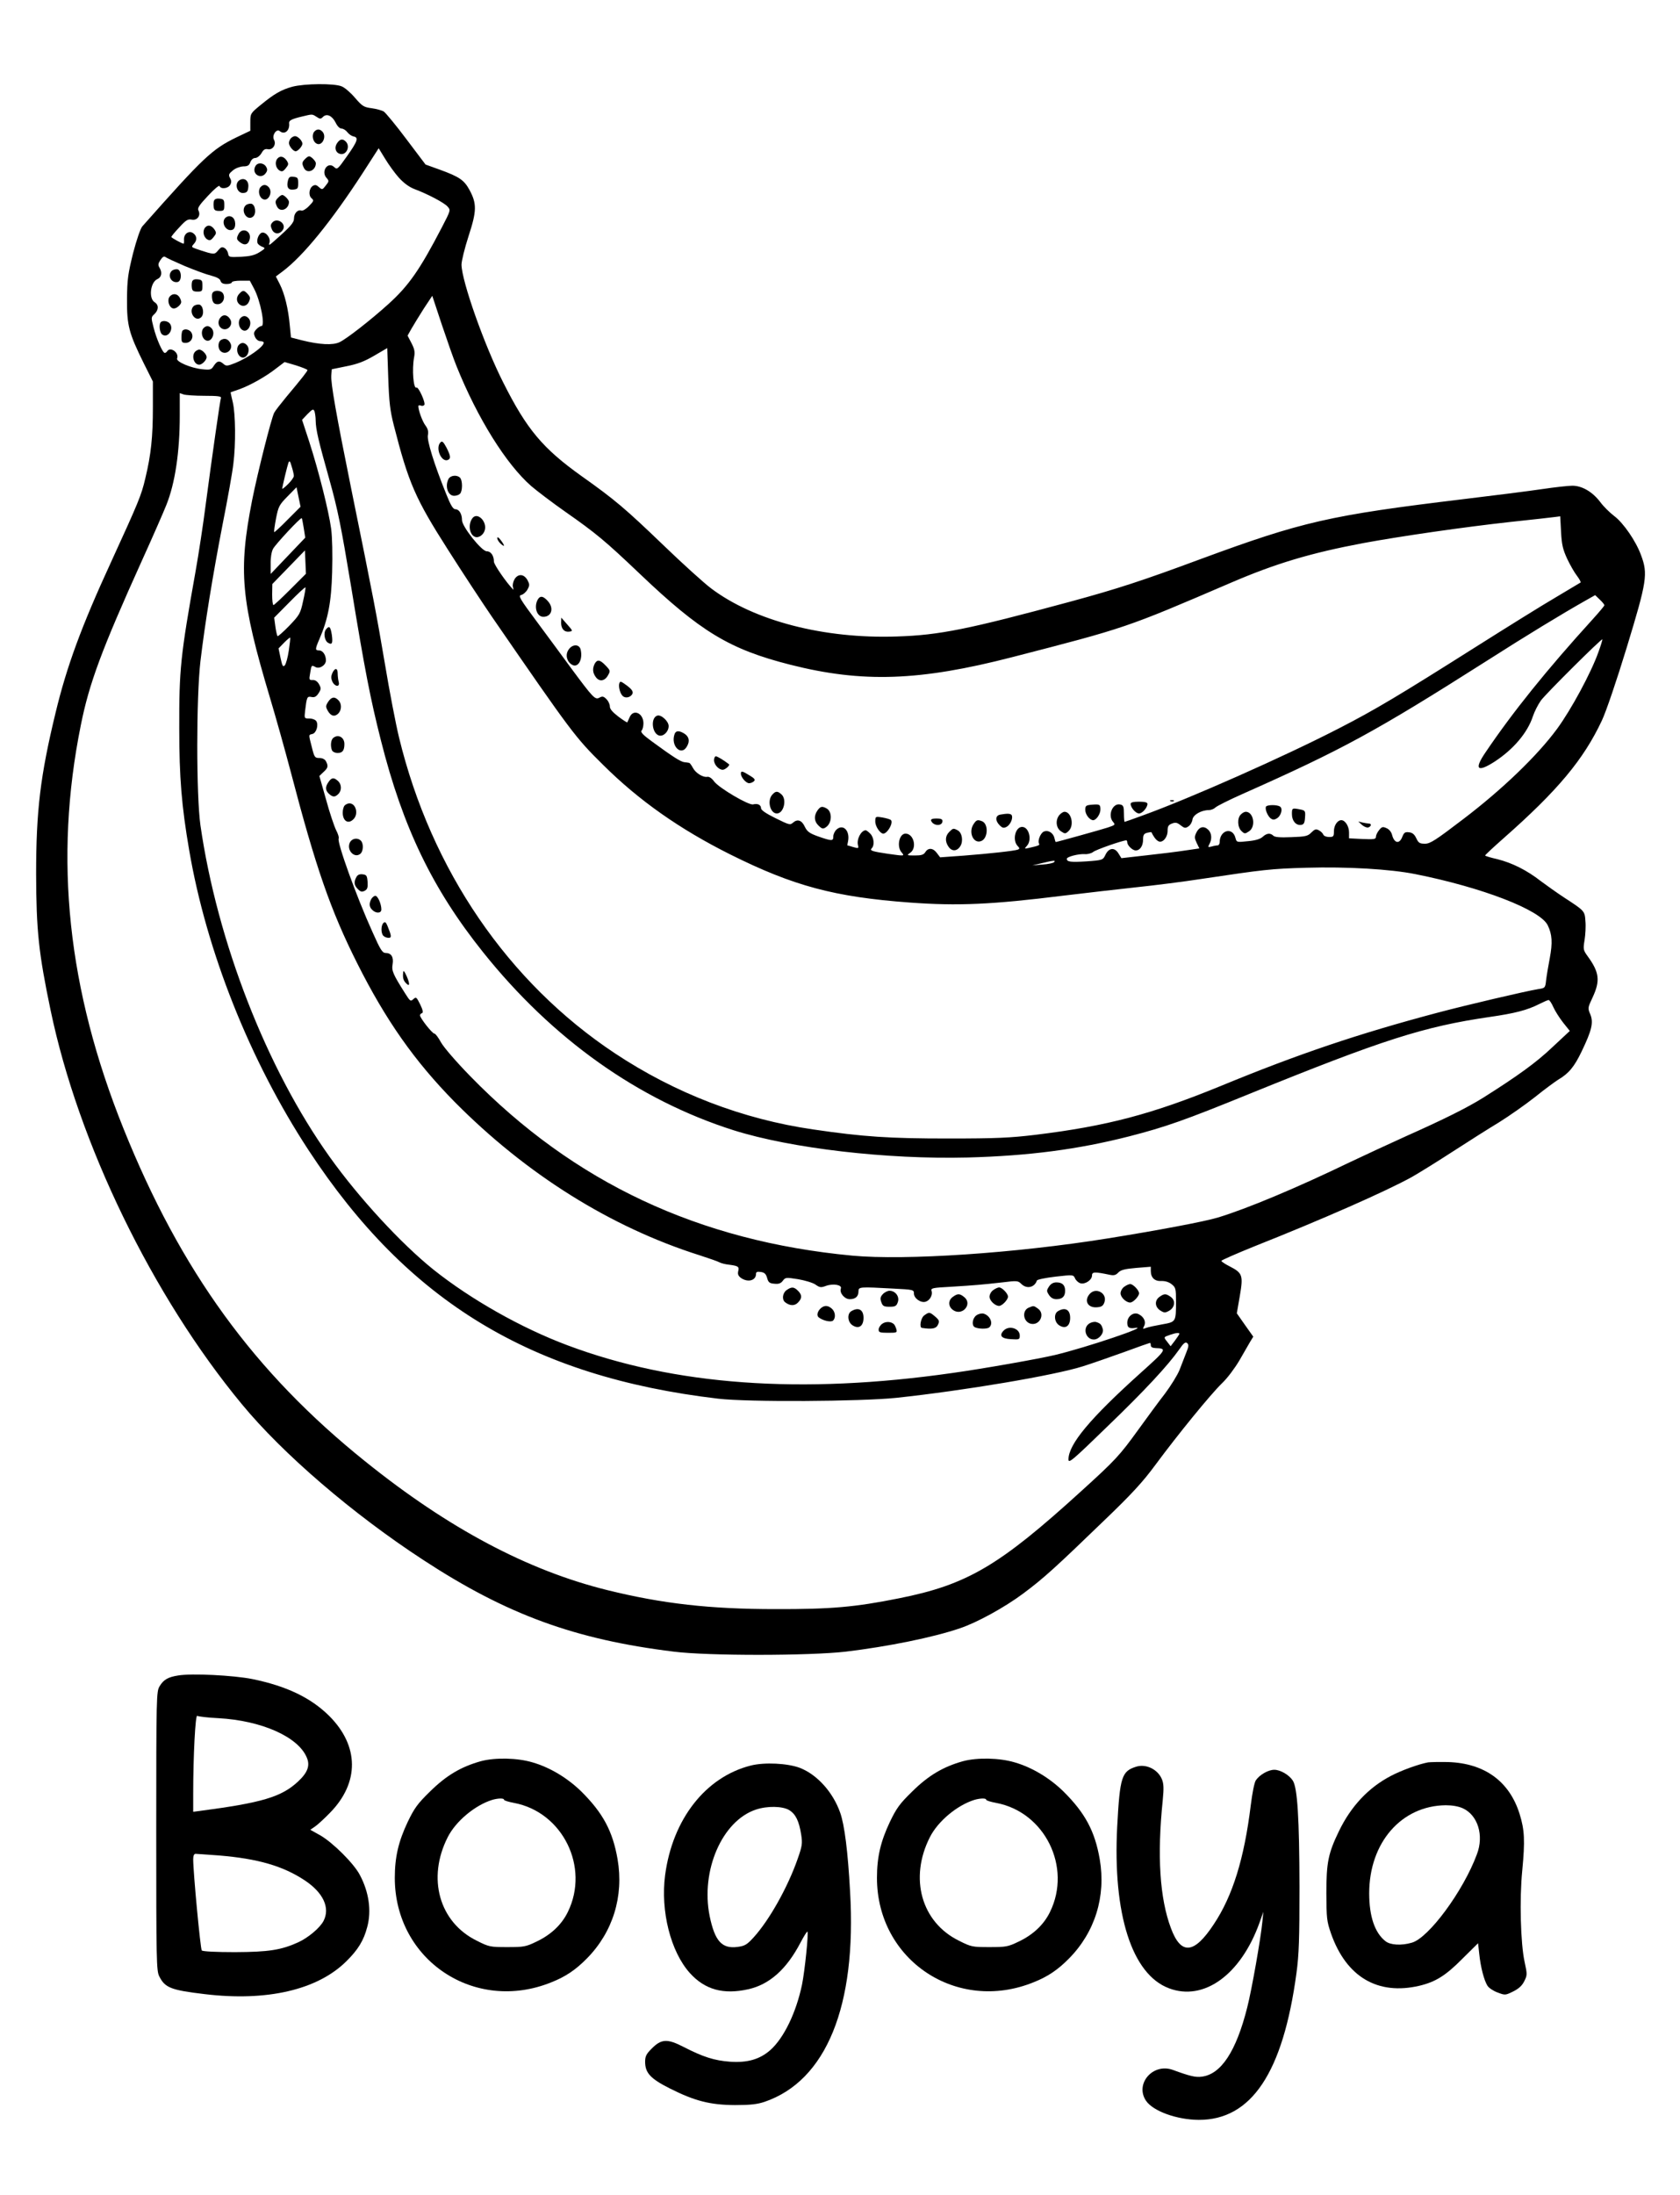 <?xml version="1.0" standalone="no"?>
<!DOCTYPE svg PUBLIC "-//W3C//DTD SVG 20010904//EN"
 "http://www.w3.org/TR/2001/REC-SVG-20010904/DTD/svg10.dtd">
<svg version="1.0" xmlns="http://www.w3.org/2000/svg"
 width="1000pt" height="1306pt" viewBox="0 0 1000 1306"
 preserveAspectRatio="xMidYMid meet">

<g transform="translate(0,1306) scale(0.1,-0.1)"
fill="#000000" stroke="none">
<path d="M1740 12544 c-66 -18 -109 -43 -189 -109 -60 -49 -61 -51 -61 -101
l0 -52 -82 -39 c-146 -71 -195 -117 -561 -530 -11 -13 -34 -79 -55 -160 -30
-122 -35 -154 -36 -273 -1 -157 11 -202 100 -382 l54 -108 0 -153 c0 -177 -11
-282 -45 -423 -24 -103 -41 -142 -203 -496 -178 -386 -265 -624 -331 -898 -91
-375 -116 -584 -116 -960 1 -338 15 -470 86 -810 165 -792 606 -1701 1138
-2344 244 -296 662 -655 1081 -928 497 -325 903 -473 1490 -545 207 -26 809
-25 1025 0 250 30 522 85 679 139 102 34 267 125 377 207 122 91 190 153 478
431 169 162 233 232 309 335 133 180 328 419 396 485 32 30 77 91 103 135 25
44 54 94 64 111 l19 31 -49 69 -49 70 18 104 c21 123 16 136 -62 176 -26 13
-48 28 -48 32 0 4 89 43 198 87 403 160 778 325 936 412 44 25 155 94 246 153
91 59 214 137 274 173 59 37 155 104 212 149 57 46 120 92 139 104 63 37 96
77 140 169 60 125 71 171 51 220 -16 37 -15 39 14 101 46 99 40 149 -30 245
-26 36 -27 41 -18 96 5 32 8 82 5 112 -4 61 -4 61 -127 141 -41 27 -103 71
-138 97 -83 65 -171 109 -259 131 -40 9 -73 19 -73 22 0 3 48 48 107 100 326
287 479 471 588 703 25 53 88 238 149 438 119 391 126 434 84 546 -30 83 -105
192 -160 233 -25 19 -63 56 -82 82 -47 62 -109 98 -167 98 -24 0 -105 -9 -179
-20 -74 -11 -286 -38 -470 -60 -796 -96 -958 -133 -1565 -357 -345 -128 -495
-177 -775 -253 -606 -164 -778 -199 -1031 -207 -434 -15 -850 93 -1106 286
-44 33 -172 149 -284 257 -227 218 -288 270 -487 411 -231 165 -326 277 -467
558 -112 221 -246 600 -248 700 0 22 19 99 42 170 49 150 50 193 5 276 -32 58
-60 77 -175 119 l-86 31 -114 151 c-62 83 -123 156 -134 164 -11 7 -43 16 -72
20 -46 6 -56 11 -99 61 -26 31 -62 62 -80 69 -44 19 -222 17 -294 -2z m144
-179 c21 -14 25 -14 39 0 22 21 54 7 75 -35 10 -21 24 -35 35 -35 10 0 26 -10
35 -22 9 -12 26 -23 37 -25 31 -6 23 -29 -40 -118 -56 -79 -58 -81 -77 -63
-38 34 -79 -28 -44 -66 15 -17 15 -20 -5 -45 -20 -26 -22 -26 -41 -9 -14 13
-23 15 -36 7 -23 -15 -27 -58 -7 -74 14 -12 13 -17 -16 -46 -17 -18 -38 -30
-45 -27 -21 8 -44 -16 -44 -46 0 -26 -19 -48 -119 -136 -29 -26 -33 -27 -27
-9 9 28 -23 68 -47 59 -19 -8 -33 -48 -22 -65 4 -6 16 -15 28 -19 18 -7 16
-10 -19 -32 -29 -18 -56 -24 -111 -27 -67 -3 -72 -2 -75 19 -2 12 -11 27 -21
33 -15 9 -22 6 -38 -13 -19 -23 -23 -24 -62 -14 -23 7 -55 17 -71 23 -27 10
-28 11 -11 30 20 22 17 48 -7 64 -25 15 -53 -5 -53 -38 1 -14 0 -26 -2 -26 -9
0 -73 35 -73 40 0 4 21 30 48 58 39 43 51 50 74 45 32 -6 55 25 39 55 -7 13 4
31 57 87 37 40 67 65 69 58 7 -20 51 -15 63 7 8 14 8 26 -1 41 -10 19 -7 25
17 45 17 14 43 23 62 24 25 0 35 5 42 25 6 15 17 25 29 25 11 0 27 12 37 28
12 22 22 28 39 24 29 -5 51 29 36 56 -14 26 14 68 34 52 29 -24 61 3 56 47 -2
16 15 25 74 39 66 16 62 16 89 -1z m490 -362 c30 -33 62 -56 93 -68 78 -29
177 -81 197 -104 19 -21 19 -22 -34 -124 -131 -252 -197 -347 -319 -457 -104
-94 -249 -207 -290 -226 -40 -19 -118 -15 -223 11 l-66 17 -7 71 c-9 101 -31
189 -59 245 l-24 47 40 30 c123 92 291 299 478 587 l94 146 38 -62 c21 -35 58
-86 82 -113z m-1274 -526 c58 -24 128 -50 157 -57 34 -9 53 -19 56 -32 4 -12
14 -18 36 -18 17 0 31 5 31 10 0 6 24 10 53 10 l54 0 25 -47 c38 -71 68 -223
44 -223 -7 0 -21 -9 -31 -20 -15 -17 -16 -24 -7 -45 7 -15 20 -25 32 -25 11 0
20 -4 20 -9 0 -24 -95 -91 -170 -121 -48 -19 -54 -19 -70 -5 -24 21 -37 19
-57 -11 -15 -24 -21 -26 -69 -21 -68 7 -157 45 -150 64 14 34 -40 73 -59 43
-3 -5 -10 -10 -14 -10 -13 0 -50 84 -67 152 -15 58 -15 61 5 79 26 25 27 55 1
71 -36 23 -25 118 16 137 26 11 31 40 13 69 -9 15 -8 24 6 45 12 18 21 24 29
18 6 -5 58 -29 116 -54z m1618 -597 c124 -308 295 -582 444 -712 35 -30 126
-99 203 -153 183 -128 237 -173 440 -366 365 -348 537 -452 899 -544 430 -109
770 -97 1321 45 679 175 674 173 1300 442 267 115 477 178 792 237 216 40 595
95 878 126 127 13 244 27 261 29 l31 4 5 -93 c4 -77 11 -104 36 -159 17 -36
43 -82 58 -101 15 -20 25 -38 22 -41 -3 -2 -68 -41 -144 -86 -76 -44 -296
-181 -489 -303 -443 -280 -588 -367 -800 -476 -327 -169 -898 -422 -1179 -523
-54 -20 -100 -36 -102 -36 -2 0 -4 22 -4 49 0 41 -3 50 -21 54 -46 12 -78 -65
-43 -104 14 -16 12 -18 -33 -33 -40 -13 -302 -86 -309 -86 -1 0 -5 11 -8 25
-8 32 -40 49 -65 36 -19 -11 -36 -55 -26 -71 5 -9 -3 -12 -60 -25 -28 -6 -29
-6 -12 13 31 34 12 112 -29 112 -40 0 -59 -77 -28 -112 14 -14 14 -18 3 -23
-22 -8 -170 -24 -324 -36 l-139 -10 -19 25 c-22 31 -52 34 -69 6 -10 -16 -24
-20 -63 -20 -48 0 -49 1 -27 16 42 29 21 114 -28 114 -38 0 -54 -78 -23 -112
19 -22 17 -22 -82 -8 -94 14 -110 19 -96 33 18 18 13 65 -9 87 -11 11 -23 20
-27 20 -28 -1 -55 -54 -46 -89 5 -19 3 -20 -28 -11 -19 6 -34 10 -35 10 -1 0
1 11 4 25 12 63 -30 105 -69 69 -10 -9 -19 -28 -19 -41 0 -28 -8 -28 -89 0
-53 19 -66 29 -80 57 -18 40 -44 49 -71 25 -17 -15 -23 -13 -104 27 -57 28
-86 48 -86 59 0 20 -20 30 -47 23 -26 -7 -202 97 -232 136 -13 19 -30 30 -40
28 -27 -5 -71 23 -87 54 -8 15 -18 29 -22 29 -4 1 -17 3 -28 4 -22 2 -70 33
-193 123 -54 39 -70 57 -62 65 6 6 11 26 11 43 0 61 -60 88 -82 37 -7 -16 -13
-29 -14 -31 -1 -2 -25 13 -53 34 -35 27 -51 45 -51 61 0 13 -9 32 -20 43 -17
17 -24 19 -42 9 -26 -14 -37 -2 -169 176 -44 61 -134 182 -199 270 -108 145
-117 161 -97 165 12 3 29 18 37 33 13 24 13 30 0 55 -21 37 -54 40 -76 8 -9
-15 -14 -35 -11 -47 3 -12 4 -19 2 -17 -40 40 -115 149 -115 166 0 36 -18 62
-43 62 -30 0 -147 147 -147 185 0 37 -17 65 -39 65 -14 0 -28 22 -56 93 -70
173 -115 317 -108 348 4 22 0 38 -15 58 -18 24 -42 90 -42 115 0 4 7 6 15 3 8
-4 17 -1 21 4 8 14 -36 110 -47 103 -18 -11 -28 109 -14 181 6 32 2 49 -16 84
l-23 44 23 41 c13 23 46 76 73 119 l51 77 57 -172 c32 -95 71 -207 88 -248z
m-374 -350 c88 -345 128 -436 322 -740 89 -140 207 -319 261 -398 479 -695
496 -718 662 -882 213 -212 456 -383 758 -534 377 -188 621 -253 1068 -286
288 -21 489 -12 915 41 135 16 331 39 435 50 105 11 280 33 390 50 368 55 409
60 620 66 242 7 501 -8 650 -38 397 -79 745 -213 788 -305 26 -54 29 -103 12
-194 -9 -47 -19 -106 -22 -132 -5 -46 -6 -47 -47 -53 -78 -13 -432 -96 -601
-141 -471 -125 -829 -246 -1285 -434 -412 -169 -681 -240 -1106 -292 -151 -18
-232 -22 -519 -22 -352 0 -505 10 -805 54 -420 61 -821 215 -1180 453 -635
421 -1094 1091 -1285 1880 -19 78 -57 275 -84 438 -50 294 -66 381 -200 1039
-90 444 -123 632 -119 677 l3 36 88 18 c66 13 107 29 165 63 l77 45 6 -177 c5
-145 11 -196 33 -282z m-514 328 c0 -7 -33 -49 -126 -160 -33 -40 -66 -82 -72
-94 -17 -33 -98 -354 -131 -519 -83 -422 -68 -595 107 -1180 33 -110 88 -306
122 -435 150 -574 238 -826 395 -1139 171 -341 343 -585 581 -827 426 -430
928 -745 1459 -913 55 -18 108 -36 118 -42 9 -5 36 -12 58 -14 54 -7 60 -12
53 -39 -4 -18 1 -28 17 -40 41 -28 89 -15 89 24 0 12 7 15 28 12 22 -3 31 -11
38 -35 7 -27 15 -33 43 -35 26 -3 39 2 51 18 15 20 19 20 90 9 41 -7 88 -21
104 -32 25 -18 33 -19 62 -8 44 16 98 6 89 -16 -9 -26 22 -63 53 -63 34 0 52
16 52 47 0 27 7 27 208 16 119 -6 122 -7 122 -29 0 -29 41 -58 70 -49 25 8 43
40 35 64 -5 17 4 19 117 25 143 9 180 12 305 26 87 11 93 10 112 -9 32 -32 79
-22 93 20 2 6 51 16 110 23 106 12 107 12 117 -10 5 -12 19 -25 31 -29 28 -9
70 19 70 46 0 22 15 23 106 4 24 -5 36 -2 50 13 15 16 38 22 107 28 l87 7 0
-25 c0 -40 23 -62 63 -60 22 1 45 -6 61 -19 24 -19 26 -26 26 -102 0 -123 0
-122 -83 -137 -40 -7 -82 -16 -95 -21 -20 -8 -21 -7 -12 11 13 24 0 54 -31 70
-30 17 -69 -11 -69 -50 0 -29 10 -36 48 -31 88 12 -287 -115 -478 -161 -97
-23 -424 -81 -610 -107 -902 -129 -1656 -74 -2293 165 -275 103 -575 273 -797
450 -193 155 -444 427 -618 671 -375 525 -669 1280 -769 1973 -25 178 -25 758
0 975 27 227 73 510 132 815 30 151 59 313 64 360 15 118 13 294 -3 365 -8 33
-14 60 -13 61 1 0 25 9 52 18 66 24 158 76 219 124 l50 38 68 -20 c37 -12 68
-24 68 -28z m-612 -153 c79 0 101 -3 97 -13 -5 -14 -52 -342 -91 -637 -14
-110 -41 -288 -60 -395 -90 -504 -98 -583 -97 -935 0 -291 14 -462 59 -723
103 -603 362 -1254 711 -1786 592 -902 1326 -1347 2438 -1478 176 -21 847 -17
1060 5 411 44 942 134 1112 188 54 17 165 56 246 85 81 30 150 54 152 54 3 0
5 -7 5 -15 0 -10 10 -15 28 -16 71 -2 66 -9 -90 -149 -298 -268 -428 -423
-428 -513 0 -26 20 -10 231 195 223 215 359 361 429 460 25 37 36 45 46 37 11
-9 10 -20 -5 -57 -10 -26 -28 -72 -40 -103 -12 -30 -51 -93 -86 -140 -36 -46
-107 -143 -159 -215 -113 -156 -135 -180 -341 -367 -488 -444 -678 -556 -1085
-637 -260 -52 -403 -65 -735 -64 -389 0 -672 32 -1000 113 -473 117 -944 366
-1440 765 -661 530 -1099 1133 -1440 1981 -333 828 -415 1603 -254 2400 50
250 124 449 364 980 65 143 130 292 145 330 52 129 80 315 80 533 l0 133 23
-8 c12 -4 68 -8 125 -8z m661 -147 c1 -56 17 -122 82 -353 50 -179 69 -274
129 -635 81 -496 115 -669 177 -914 131 -520 308 -886 608 -1261 414 -518 925
-880 1492 -1060 343 -108 912 -174 1393 -162 366 10 656 48 962 126 217 56
328 95 716 253 793 322 1037 400 1428 457 153 22 225 41 296 77 26 13 51 24
56 24 5 0 18 -19 28 -42 10 -23 37 -65 58 -92 l40 -50 -105 -98 c-95 -90 -204
-169 -410 -299 -98 -61 -235 -129 -457 -228 -97 -44 -249 -114 -337 -156 -319
-154 -611 -276 -785 -329 -79 -24 -360 -77 -660 -125 -550 -88 -1199 -131
-1516 -102 -915 86 -1658 435 -2275 1068 -85 87 -158 172 -174 201 -16 29 -33
52 -39 52 -13 0 -86 93 -86 109 0 5 5 11 12 13 8 3 5 19 -11 52 -22 44 -24 46
-41 31 -16 -15 -19 -12 -47 32 -74 117 -83 137 -76 176 7 43 -8 67 -42 67 -19
0 -31 19 -78 125 -95 209 -213 537 -201 556 3 6 -4 28 -15 49 -11 22 -39 104
-60 182 l-40 141 24 23 c28 25 30 36 15 65 -7 12 -21 19 -39 19 -27 0 -30 4
-45 65 -20 78 -20 72 4 78 23 6 37 53 23 76 -6 9 -24 16 -41 16 -31 0 -31 0
-26 45 10 84 12 88 38 83 18 -4 29 2 42 22 16 25 16 30 3 54 -10 17 -23 26
-38 25 -21 -1 -22 2 -15 40 8 50 8 50 32 37 24 -13 62 11 62 40 0 32 -19 59
-40 59 -25 0 -25 7 1 67 52 120 71 220 76 398 3 106 1 205 -6 260 -15 107 -73
339 -131 519 l-42 128 33 35 c30 30 34 31 41 16 3 -10 7 -35 7 -55z m-130
-329 c1 -8 -15 -30 -34 -49 -19 -19 -35 -31 -35 -28 0 12 30 136 37 155 6 14
10 10 19 -22 7 -22 13 -47 13 -56z m-37 -261 c-42 -43 -78 -76 -80 -74 -2 2 3
39 11 81 14 72 19 81 69 132 l53 54 12 -58 12 -58 -77 -77z m96 -50 l9 -57
-103 -108 -103 -108 0 60 c-1 35 5 72 14 89 14 27 165 189 171 183 2 -1 7 -28
12 -59z m-80 -365 c-51 -51 -96 -93 -100 -93 -5 0 -8 28 -8 63 l1 62 97 100
97 100 3 -69 3 -70 -93 -93z m76 -70 c-16 -74 -21 -82 -82 -146 -36 -37 -68
-65 -70 -62 -3 3 -9 29 -13 58 l-7 52 91 92 c50 51 93 91 95 88 2 -2 -4 -39
-14 -82z m7746 -24 c0 -4 -32 -42 -71 -85 -272 -299 -475 -551 -637 -791 -69
-101 -49 -121 54 -55 112 73 196 172 228 269 9 28 31 71 48 95 30 41 360 369
366 364 1 -2 -9 -36 -24 -77 -43 -121 -161 -340 -246 -456 -118 -160 -325
-359 -556 -535 -169 -129 -199 -148 -230 -148 -32 0 -39 5 -52 33 -11 23 -23
33 -43 35 -24 3 -30 -2 -40 -27 -17 -45 -48 -39 -61 12 -4 16 -17 33 -32 39
-23 11 -29 9 -45 -11 -11 -13 -19 -31 -19 -40 0 -14 -11 -16 -80 -13 l-80 4 0
35 c0 37 -23 73 -46 73 -23 0 -44 -31 -44 -66 0 -31 -3 -34 -29 -34 -16 0 -31
6 -34 14 -3 8 -15 20 -27 26 -17 9 -24 7 -45 -14 -21 -21 -34 -24 -119 -27
-67 -3 -99 0 -107 9 -18 17 -39 15 -63 -7 -14 -13 -43 -22 -88 -26 -66 -7 -67
-7 -74 19 -17 68 -94 47 -94 -25 0 -10 -6 -19 -12 -19 -7 0 -24 -3 -37 -7 -21
-5 -22 -4 -12 15 17 31 13 67 -8 86 -26 24 -53 17 -70 -18 -12 -25 -11 -33 2
-61 l16 -33 -82 -12 c-45 -7 -149 -20 -232 -29 l-150 -17 -18 29 c-23 37 -57
33 -77 -9 -15 -31 -16 -32 -112 -39 -95 -6 -118 -3 -118 15 0 13 72 31 109 28
16 -1 38 5 48 13 15 13 175 69 197 69 3 0 6 -5 6 -12 0 -18 31 -48 50 -48 26
0 44 27 44 65 0 27 5 35 24 40 13 3 25 5 26 3 10 -22 25 -44 39 -52 24 -16 57
19 57 61 0 27 5 35 26 43 21 8 31 6 51 -10 23 -18 29 -19 47 -7 12 8 22 26 24
41 4 28 52 56 98 56 12 0 30 7 38 15 9 9 81 45 162 81 594 264 791 371 1449
789 246 157 450 281 595 363 l55 31 27 -26 c16 -15 28 -30 28 -34z m-7831
-270 c-6 -41 -17 -80 -24 -88 -11 -11 -15 -3 -25 44 l-12 57 33 34 c18 18 34
32 36 30 2 -2 -2 -37 -8 -77z m4555 -1259 c-5 -5 -36 -12 -69 -14 l-60 -5 55
13 c70 17 87 19 74 6z m746 -2806 c0 -3 -12 -21 -26 -40 l-26 -34 -20 26 c-23
29 -23 28 17 42 35 12 55 14 55 6z"/>
<path d="M1870 12276 c-15 -19 -9 -56 12 -69 34 -22 66 41 36 71 -16 16 -33
15 -48 -2z"/>
<path d="M1732 12238 c-7 -7 -12 -20 -12 -29 0 -18 25 -49 40 -49 13 0 40 30
40 45 0 17 -27 45 -44 45 -6 0 -17 -5 -24 -12z"/>
<path d="M2007 12209 c-18 -25 -11 -56 15 -64 38 -13 66 43 36 73 -18 18 -35
15 -51 -9z"/>
<path d="M1651 12116 c-17 -20 -10 -56 12 -70 15 -9 22 -7 38 13 17 21 18 26
6 45 -18 26 -40 31 -56 12z"/>
<path d="M1816 12114 c-19 -18 -20 -28 -6 -55 19 -35 70 -14 70 30 0 12 -28
41 -40 41 -5 0 -16 -7 -24 -16z"/>
<path d="M1520 12071 c-25 -47 36 -83 64 -38 8 12 8 22 0 35 -16 25 -51 27
-64 3z"/>
<path d="M1714 11986 c-10 -40 2 -58 33 -54 25 3 28 7 28 38 0 31 -3 35 -27
38 -22 3 -29 -2 -34 -22z"/>
<path d="M1427 11989 c-35 -20 -16 -83 24 -77 19 2 25 10 27 35 4 37 -22 58
-51 42z"/>
<path d="M1550 11946 c-15 -19 -9 -56 12 -69 34 -22 66 41 36 71 -16 16 -33
15 -48 -2z"/>
<path d="M1656 11884 c-19 -18 -20 -28 -6 -55 19 -35 70 -14 70 30 0 12 -28
41 -40 41 -5 0 -16 -7 -24 -16z"/>
<path d="M1274 11866 c-3 -8 -4 -25 -2 -38 2 -18 9 -23 33 -23 28 0 30 3 30
35 0 31 -3 35 -28 38 -17 2 -29 -2 -33 -12z"/>
<path d="M1462 11838 c-32 -32 9 -96 44 -67 22 18 14 73 -11 77 -11 1 -26 -3
-33 -10z"/>
<path d="M1345 11767 c-34 -26 -1 -89 39 -74 23 9 21 63 -3 76 -13 7 -23 6
-36 -2z"/>
<path d="M1620 11735 c-10 -12 -10 -21 -1 -41 13 -29 47 -30 65 -1 23 37 -36
76 -64 42z"/>
<path d="M1221 11706 c-17 -20 -10 -56 12 -70 15 -9 22 -7 38 13 17 21 18 26
6 45 -18 26 -40 31 -56 12z"/>
<path d="M1418 11664 c-11 -23 -10 -29 10 -45 28 -22 50 -15 58 17 13 51 -47
75 -68 28z"/>
<path d="M1022 11448 c-27 -27 -3 -73 35 -66 27 5 25 72 -2 76 -11 1 -26 -3
-33 -10z"/>
<path d="M1144 11386 c-3 -8 -4 -25 -2 -38 2 -18 9 -23 33 -23 28 0 30 3 30
35 0 31 -3 35 -28 38 -17 2 -29 -2 -33 -12z"/>
<path d="M1264 11315 c-4 -8 -3 -26 0 -40 5 -18 13 -25 32 -25 29 0 47 35 32
63 -11 21 -56 23 -64 2z"/>
<path d="M1426 11314 c-19 -18 -21 -45 -4 -62 20 -20 48 -14 60 13 9 21 8 28
-7 45 -22 24 -29 25 -49 4z"/>
<path d="M1010 11295 c-16 -19 -5 -61 17 -69 10 -4 24 1 37 13 17 17 18 24 8
46 -13 28 -43 33 -62 10z"/>
<path d="M1152 11238 c-32 -32 9 -96 44 -67 22 18 14 73 -11 77 -11 1 -26 -3
-33 -10z"/>
<path d="M1315 11174 c-18 -18 -19 -46 -3 -62 31 -31 80 8 59 47 -15 26 -38
33 -56 15z"/>
<path d="M1430 11166 c-15 -19 -9 -56 12 -69 34 -22 66 41 36 71 -16 16 -33
15 -48 -2z"/>
<path d="M957 11143 c-12 -12 -7 -60 7 -72 35 -29 76 35 44 67 -13 13 -41 16
-51 5z"/>
<path d="M1210 11106 c-15 -19 -9 -56 12 -69 34 -22 66 41 36 71 -16 16 -33
15 -48 -2z"/>
<path d="M1087 11093 c-4 -3 -7 -21 -7 -40 0 -28 3 -33 25 -33 31 0 50 32 35
60 -10 19 -40 27 -53 13z"/>
<path d="M1317 11038 c-20 -10 -22 -49 -5 -66 31 -31 80 8 59 47 -13 24 -33
31 -54 19z"/>
<path d="M1420 11006 c-15 -19 -9 -56 12 -69 34 -22 66 41 36 71 -16 16 -33
15 -48 -2z"/>
<path d="M1162 10968 c-24 -24 -8 -78 24 -78 17 0 44 28 44 45 0 17 -27 45
-44 45 -6 0 -17 -5 -24 -12z"/>
<path d="M2622 10428 c-32 -32 4 -119 43 -105 20 8 18 24 -8 75 -18 33 -25 40
-35 30z"/>
<path d="M2670 10211 c-23 -44 -4 -101 33 -101 13 0 28 5 35 12 16 16 16 80 0
96 -18 18 -56 14 -68 -7z"/>
<path d="M2813 9978 c-28 -35 -20 -99 14 -112 22 -9 52 12 59 41 13 51 -44
107 -73 71z"/>
<path d="M2960 9858 c0 -8 9 -23 20 -33 11 -10 20 -15 20 -11 0 4 -9 19 -20
33 -13 17 -20 20 -20 11z"/>
<path d="M3200 9491 c-23 -44 -4 -101 34 -101 48 0 64 49 30 90 -30 35 -49 38
-64 11z"/>
<path d="M3340 9354 c0 -36 20 -57 50 -52 20 3 20 5 -14 43 l-35 40 -1 -31z"/>
<path d="M3384 9194 c-20 -29 -11 -69 19 -88 37 -24 68 29 53 90 -9 33 -50 32
-72 -2z"/>
<path d="M3540 9111 c-14 -28 -13 -53 6 -79 21 -30 54 -25 73 10 15 26 14 29
-14 58 -33 35 -50 38 -65 11z"/>
<path d="M3687 8996 c-7 -17 2 -56 16 -73 13 -18 42 -16 57 2 14 17 5 33 -41
65 -22 16 -28 17 -32 6z"/>
<path d="M3912 8802 c-40 -13 -32 -104 10 -118 26 -8 58 22 58 56 0 29 -45 70
-68 62z"/>
<path d="M4016 8694 c-27 -71 40 -138 74 -73 17 30 11 56 -15 73 -31 20 -51
20 -59 0z"/>
<path d="M4250 8537 c0 -26 28 -57 52 -57 15 0 45 27 37 33 -31 24 -69 47 -78
47 -6 0 -11 -11 -11 -23z"/>
<path d="M4410 8457 c0 -21 30 -57 49 -57 9 0 22 5 29 12 9 9 3 17 -26 34 -43
27 -52 29 -52 11z"/>
<path d="M4597 8332 c-32 -35 -13 -112 27 -112 41 0 61 83 28 113 -24 22 -35
21 -55 -1z"/>
<path d="M6968 8293 c7 -3 16 -2 19 1 4 3 -2 6 -13 5 -11 0 -14 -3 -6 -6z"/>
<path d="M6730 8277 c0 -22 30 -57 50 -57 20 0 50 35 50 57 0 9 -16 13 -50 13
-34 0 -50 -4 -50 -13z"/>
<path d="M6498 8272 c-34 -3 -38 -6 -38 -31 0 -27 26 -61 47 -61 18 0 43 36
43 63 0 31 -4 33 -52 29z"/>
<path d="M4866 8238 c-22 -31 -20 -64 4 -88 22 -22 29 -24 46 -12 37 24 39 93
4 112 -27 15 -37 12 -54 -12z"/>
<path d="M6307 8212 c-26 -29 -22 -78 8 -98 24 -16 27 -16 45 1 36 32 18 115
-24 115 -7 0 -20 -8 -29 -18z"/>
<path d="M5953 8213 c-29 -6 -30 -36 -3 -63 17 -17 24 -18 41 -10 22 12 39 48
32 68 -5 12 -26 13 -70 5z"/>
<path d="M5210 8171 c0 -28 29 -71 48 -71 25 1 61 65 45 81 -4 4 -27 11 -50
15 -43 7 -43 6 -43 -25z"/>
<path d="M5542 8178 c11 -33 68 -36 68 -3 0 11 -10 15 -36 15 -23 0 -34 -4
-32 -12z"/>
<path d="M5796 8158 c-33 -47 -4 -118 42 -103 43 13 48 103 7 119 -26 10 -33
8 -49 -16z"/>
<path d="M5650 8110 c-24 -24 -26 -57 -4 -88 20 -29 50 -28 70 3 19 30 11 81
-16 95 -25 13 -27 13 -50 -10z"/>
<path d="M6244 5405 c-15 -23 -15 -27 0 -50 11 -17 26 -25 44 -25 35 0 52 16
52 50 0 34 -17 50 -52 50 -18 0 -33 -8 -44 -25z"/>
<path d="M6692 5404 c-12 -8 -22 -26 -22 -39 0 -24 33 -55 57 -55 18 0 53 37
53 55 0 18 -35 55 -53 55 -7 0 -23 -7 -35 -16z"/>
<path d="M4682 5384 c-24 -17 -29 -56 -9 -72 28 -22 56 -23 76 -3 26 26 26 46
1 71 -24 24 -38 25 -68 4z"/>
<path d="M5912 5384 c-12 -8 -22 -26 -22 -39 0 -24 33 -55 57 -55 18 0 53 37
53 55 0 18 -35 55 -53 55 -7 0 -23 -7 -35 -16z"/>
<path d="M5255 5360 c-15 -16 -17 -26 -9 -48 8 -23 15 -27 49 -27 34 0 41 4
49 27 12 33 -14 68 -49 68 -12 0 -30 -9 -40 -20z"/>
<path d="M6487 5362 c-37 -41 -12 -86 45 -80 25 2 35 9 42 30 18 53 -50 91
-87 50z"/>
<path d="M5672 5344 c-30 -21 -29 -59 3 -80 54 -35 115 37 65 78 -27 22 -39
23 -68 2z"/>
<path d="M6902 5344 c-30 -21 -29 -59 4 -81 24 -15 29 -15 53 -2 35 20 40 62
9 83 -28 20 -38 20 -66 0z"/>
<path d="M4888 5278 c-22 -18 -29 -45 -15 -56 25 -20 74 -31 86 -19 17 17 13
52 -7 70 -22 20 -43 22 -64 5z"/>
<path d="M6124 5280 c-42 -17 -35 -84 11 -96 54 -13 88 59 43 90 -25 18 -25
18 -54 6z"/>
<path d="M5068 5259 c-27 -15 -23 -65 6 -84 38 -25 66 -5 66 44 0 49 -30 65
-72 40z"/>
<path d="M6298 5259 c-27 -15 -23 -65 6 -84 38 -25 66 -5 66 44 0 49 -30 65
-72 40z"/>
<path d="M5502 5234 c-21 -14 -32 -73 -14 -75 61 -9 85 -4 95 19 10 21 8 27
-16 48 -33 28 -36 29 -65 8z"/>
<path d="M5812 5234 c-23 -16 -30 -58 -11 -70 19 -11 73 -13 87 -2 26 22 7 70
-33 82 -12 3 -30 -1 -43 -10z"/>
<path d="M5252 5184 c-12 -8 -22 -24 -22 -35 0 -16 7 -19 56 -19 53 0 55 1 49
23 -4 12 -10 25 -14 28 -16 16 -48 18 -69 3z"/>
<path d="M6482 5184 c-39 -27 -19 -94 29 -94 30 0 61 37 53 63 -8 27 -14 33
-39 41 -12 3 -30 -1 -43 -10z"/>
<path d="M5975 5144 c-30 -30 -15 -49 43 -52 50 -3 52 -2 52 22 0 42 -63 62
-95 30z"/>
<path d="M1941 9316 c-17 -20 -10 -67 11 -80 25 -15 30 -4 23 48 -8 48 -15 55
-34 32z"/>
<path d="M1978 9055 c-8 -19 -8 -31 0 -50 15 -32 47 -35 38 -2 -3 12 -6 34 -6
50 0 34 -17 35 -32 2z"/>
<path d="M1953 8884 c-15 -24 -15 -29 -2 -53 18 -32 41 -38 63 -16 20 21 21
59 0 79 -22 23 -41 20 -61 -10z"/>
<path d="M1982 8668 c-13 -13 -16 -47 -6 -72 4 -9 18 -16 34 -16 29 0 40 15
40 54 0 26 -17 46 -40 46 -9 0 -21 -5 -28 -12z"/>
<path d="M1956 8408 c-21 -29 -20 -51 2 -71 23 -21 36 -21 56 -1 21 21 20 57
-2 77 -25 23 -38 21 -56 -5z"/>
<path d="M2052 8268 c-7 -7 -12 -26 -12 -43 0 -50 33 -71 64 -39 31 30 15 94
-24 94 -9 0 -21 -5 -28 -12z"/>
<path d="M2082 8046 c-20 -45 28 -95 63 -66 18 15 20 61 3 78 -20 20 -54 14
-66 -12z"/>
<path d="M2121 7841 c-16 -29 -13 -49 9 -71 17 -17 24 -18 41 -10 16 9 19 19
17 53 -3 37 -6 42 -30 45 -18 2 -30 -3 -37 -17z"/>
<path d="M2210 7711 c-14 -27 -13 -47 6 -65 22 -22 54 -21 54 3 0 32 -21 81
-36 81 -7 0 -18 -9 -24 -19z"/>
<path d="M2282 7568 c-15 -15 -15 -61 0 -76 7 -7 20 -12 31 -12 19 0 18 11 -7
72 -9 22 -15 25 -24 16z"/>
<path d="M2400 7275 c-4 -32 1 -49 16 -64 23 -25 25 -6 5 40 -14 31 -20 38
-21 24z"/>
<path d="M7536 8261 c-8 -13 8 -54 27 -70 12 -9 21 -10 36 -1 26 14 39 59 20
71 -18 12 -76 11 -83 0z"/>
<path d="M7690 8216 c0 -40 24 -68 54 -64 17 2 22 11 24 44 3 39 1 42 -29 48
-48 9 -49 9 -49 -28z"/>
<path d="M7386 8214 c-23 -22 -20 -77 4 -99 18 -17 21 -17 45 -1 42 28 27 116
-20 116 -7 0 -21 -7 -29 -16z"/>
<path d="M8108 8151 c13 -11 30 -17 37 -14 18 6 20 23 3 23 -7 0 -24 3 -38 6
l-25 6 23 -21z"/>
<path d="M1060 3091 c-59 -9 -87 -25 -110 -64 -19 -31 -20 -58 -20 -862 0
-770 1 -832 18 -864 34 -68 69 -82 272 -106 368 -44 669 25 841 195 70 69 104
124 125 205 26 96 10 208 -44 309 -35 68 -162 194 -236 236 l-59 33 29 20 c16
11 56 48 89 82 175 179 173 397 -5 575 -110 109 -254 178 -459 220 -111 22
-360 35 -441 21z m240 -254 c257 -14 475 -111 526 -234 21 -48 5 -90 -52 -143
-99 -92 -214 -126 -586 -175 l-38 -5 0 108 c0 227 13 472 24 463 6 -4 63 -11
126 -14z m6 -817 c228 -19 378 -62 508 -148 110 -73 152 -163 112 -241 -21
-41 -91 -100 -150 -127 -103 -47 -177 -58 -378 -59 -110 0 -191 4 -197 10 -8
9 -51 463 -51 543 0 20 5 32 14 32 7 0 71 -5 142 -10z"/>
<path d="M2862 2581 c-118 -33 -206 -85 -303 -181 -74 -72 -93 -99 -132 -180
-55 -116 -77 -209 -77 -333 0 -490 476 -807 933 -621 83 33 143 73 210 141
155 157 221 370 183 591 -29 167 -87 275 -216 403 -82 80 -186 143 -290 173
-90 27 -222 30 -308 7z m138 -229 c0 -5 27 -13 59 -19 290 -54 452 -382 321
-649 -37 -76 -101 -136 -188 -177 -62 -30 -75 -32 -172 -32 -102 0 -109 1
-182 38 -224 110 -297 372 -173 616 48 95 162 190 265 222 34 10 70 11 70 1z"/>
<path d="M5732 2581 c-118 -33 -206 -85 -303 -181 -74 -72 -93 -99 -132 -180
-55 -116 -77 -209 -77 -333 0 -490 476 -807 933 -621 83 33 143 73 210 141
155 157 221 370 183 591 -29 167 -87 275 -216 403 -82 80 -186 143 -290 173
-90 27 -222 30 -308 7z m138 -229 c0 -5 27 -13 59 -19 290 -54 452 -382 321
-649 -37 -76 -101 -136 -188 -177 -62 -30 -75 -32 -172 -32 -102 0 -109 1
-182 38 -224 110 -297 372 -173 616 48 95 162 190 265 222 34 10 70 11 70 1z"/>
<path d="M8500 2574 c-58 -11 -159 -48 -220 -80 -135 -70 -239 -182 -310 -329
-64 -132 -75 -187 -75 -370 1 -149 2 -165 28 -240 91 -258 278 -368 526 -310
96 23 156 60 257 162 l92 91 7 -63 c8 -79 29 -159 49 -190 8 -13 35 -31 60
-40 45 -17 46 -17 93 6 34 17 53 35 66 61 18 36 18 41 2 115 -24 109 -31 374
-14 543 17 179 14 242 -16 338 -61 194 -209 301 -425 308 -52 1 -106 0 -120
-2z m207 -273 c90 -41 127 -162 84 -274 -81 -219 -288 -499 -388 -526 -62 -18
-127 -14 -156 9 -64 50 -97 148 -97 285 0 301 191 521 455 524 39 0 75 -6 102
-18z"/>
<path d="M4468 2555 c-268 -68 -465 -319 -509 -652 -28 -214 33 -455 147 -582
89 -99 199 -130 347 -97 127 28 229 119 312 278 20 38 39 68 41 65 8 -7 -16
-236 -32 -315 -35 -167 -108 -318 -189 -390 -63 -55 -136 -76 -239 -69 -94 7
-160 28 -275 87 -99 51 -134 50 -193 -10 -31 -31 -38 -45 -38 -77 0 -67 32
-101 147 -159 149 -75 240 -98 388 -99 91 0 133 5 175 19 368 125 550 570 510
1251 -13 238 -33 397 -59 470 -43 122 -137 226 -239 266 -73 28 -212 35 -294
14z m230 -265 c38 -24 58 -64 71 -146 8 -53 6 -67 -21 -144 -59 -169 -168
-363 -261 -466 -41 -45 -53 -52 -97 -58 -93 -12 -135 34 -166 184 -54 270 74
566 275 633 68 23 159 21 199 -3z"/>
<path d="M6765 2549 c-88 -27 -99 -58 -115 -357 -27 -520 87 -879 308 -962
208 -79 428 81 539 390 l23 65 -6 -60 c-10 -102 -63 -403 -90 -509 -66 -262
-156 -398 -271 -412 -36 -5 -70 3 -171 40 -119 44 -229 -83 -160 -184 42 -61
182 -112 313 -113 314 -1 502 281 582 873 15 111 18 202 18 515 -1 405 -12
589 -40 631 -22 34 -74 64 -110 64 -36 0 -88 -30 -110 -63 -9 -14 -21 -76 -30
-148 -39 -318 -108 -540 -220 -708 -117 -178 -195 -185 -255 -24 -67 178 -83
432 -49 761 7 73 6 99 -5 126 -24 58 -93 92 -151 75z"/>
</g>
</svg>
